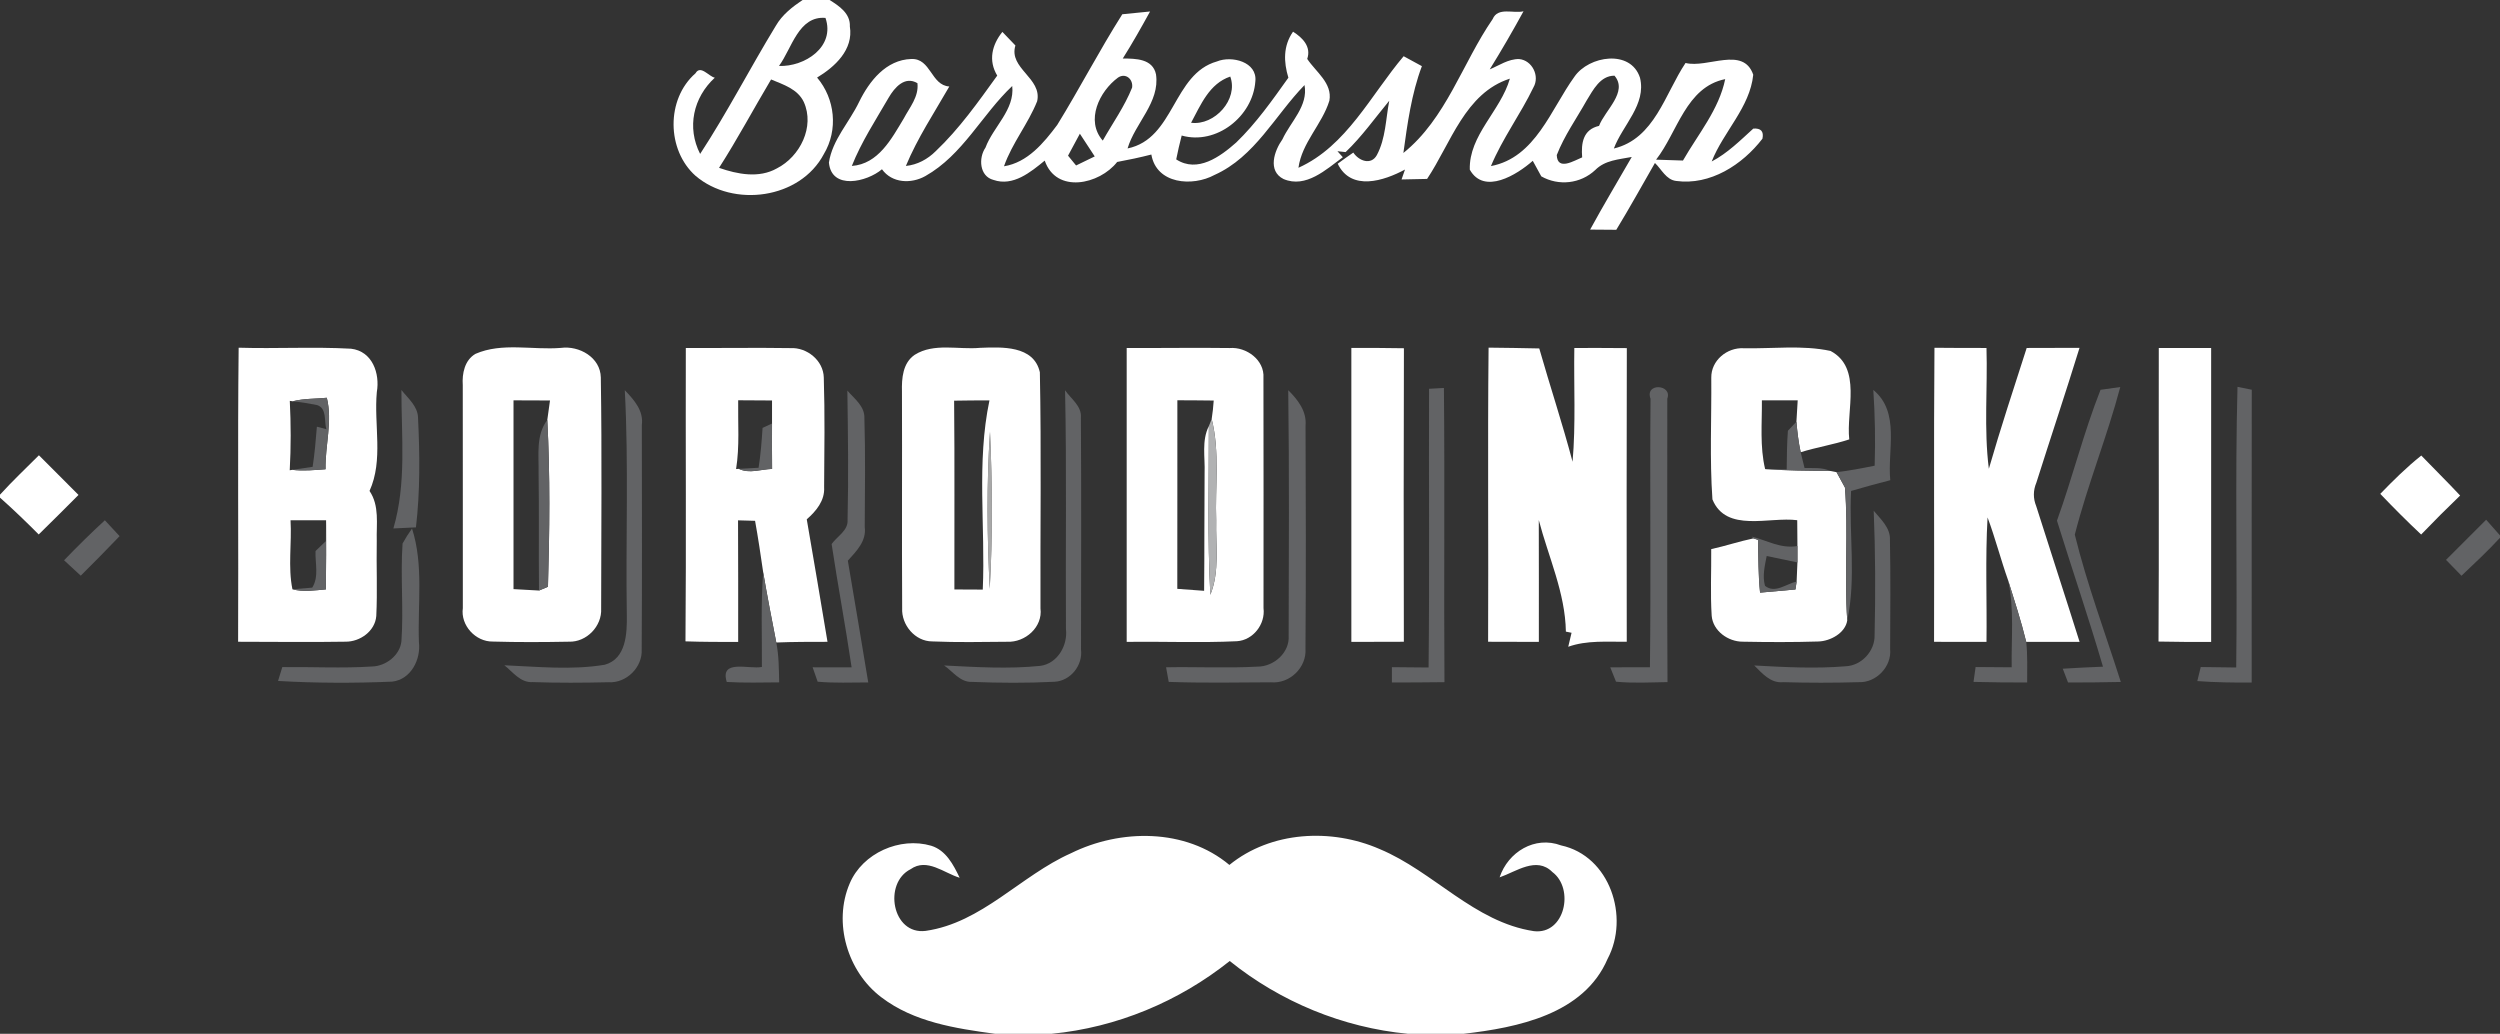 <?xml version="1.0" encoding="UTF-8" ?>
<!DOCTYPE svg PUBLIC "-//W3C//DTD SVG 1.1//EN" "http://www.w3.org/Graphics/SVG/1.1/DTD/svg11.dtd">
<svg width="370pt" height="153pt" viewBox="0 0 370 153" version="1.1" xmlns="http://www.w3.org/2000/svg">
<rect x="0" y="0" width="370" height="153" fill="#333333" stroke="none"/>
<g id="#ffffffff">
<path fill="#ffffff" opacity="1.00" d=" M 118.78 0.00 L 122.78 0.00 C 124.21 0.89 125.87 2.00 125.78 3.92 C 126.33 7.35 123.58 9.88 120.93 11.48 C 123.60 14.63 124.07 19.23 121.93 22.80 C 118.42 29.47 108.53 30.78 102.95 26.03 C 98.65 22.21 98.56 14.67 102.93 10.85 C 103.68 9.55 104.89 11.31 105.79 11.50 C 102.60 14.44 101.62 18.87 103.62 22.78 C 107.64 16.63 111.00 10.09 114.82 3.82 C 115.76 2.19 117.25 1.03 118.78 0.00 M 115.29 9.76 C 119.09 9.91 123.65 6.93 122.17 2.65 C 118.17 2.32 117.20 7.17 115.29 9.76 M 114.12 11.76 C 111.53 16.11 109.15 20.58 106.42 24.84 C 109.14 25.79 112.33 26.42 114.98 24.92 C 118.40 23.18 120.62 18.76 118.96 15.09 C 118.05 13.17 115.93 12.52 114.12 11.76 Z" />
<path fill="#ffffff" opacity="1.00" d=" M 156.47 18.49 C 159.79 13.10 162.71 7.46 166.10 2.11 C 167.13 2.01 169.19 1.80 170.21 1.70 C 168.92 4.05 167.60 6.39 166.17 8.66 C 168.06 8.67 170.61 8.67 171.09 11.01 C 171.69 15.15 167.99 18.21 166.88 21.97 C 173.87 20.53 173.54 10.94 180.12 9.09 C 182.29 8.20 186.12 9.15 185.79 12.06 C 185.42 17.20 180.05 21.51 174.89 20.06 C 174.58 21.23 174.32 22.41 174.08 23.59 C 177.23 25.64 180.59 23.19 182.96 21.09 C 185.92 18.23 188.30 14.84 190.68 11.50 C 189.97 9.16 189.90 6.79 191.37 4.69 C 192.78 5.58 194.09 6.90 193.47 8.72 C 194.74 10.64 197.22 12.30 196.75 14.90 C 195.67 18.41 192.68 21.10 192.17 24.83 C 199.31 21.62 202.88 14.05 207.74 8.32 C 208.41 8.69 209.76 9.42 210.44 9.79 C 208.89 13.91 208.30 18.30 207.70 22.64 C 214.03 17.56 216.42 9.36 220.91 2.83 C 221.68 0.99 224.00 2.04 225.48 1.67 C 223.89 4.58 222.23 7.45 220.48 10.27 C 221.88 9.68 223.24 8.72 224.82 8.74 C 226.77 8.91 227.92 11.27 226.95 12.93 C 225.04 16.91 222.36 20.49 220.66 24.58 C 227.26 23.33 229.53 16.16 233.02 11.35 C 235.15 8.25 241.35 7.26 242.72 11.51 C 243.69 15.47 240.14 18.52 238.85 21.98 C 244.89 20.53 246.41 13.88 249.46 9.32 C 252.71 10.14 258.00 6.77 259.48 11.06 C 258.99 15.90 255.07 19.48 253.33 23.90 C 255.68 22.67 257.55 20.79 259.49 19.03 C 260.62 18.95 261.07 19.45 260.84 20.53 C 257.87 24.39 253.11 27.47 248.06 26.78 C 246.58 26.60 245.90 25.04 244.93 24.12 C 243.03 27.43 241.19 30.76 239.21 34.01 C 238.24 34.01 236.31 33.99 235.34 33.98 C 237.32 30.35 239.44 26.81 241.50 23.23 C 239.60 23.60 237.54 23.70 236.10 25.16 C 233.93 27.20 230.68 27.56 228.11 26.10 C 227.69 25.33 227.27 24.57 226.85 23.80 C 224.52 25.86 219.65 28.89 217.53 25.11 C 217.38 20.00 222.11 16.40 223.46 11.64 C 216.83 13.77 214.73 21.21 211.21 26.48 C 210.26 26.50 208.37 26.54 207.43 26.56 L 207.94 25.09 C 204.85 26.76 199.97 28.36 197.98 24.23 C 198.74 23.67 199.51 23.11 200.29 22.58 C 201.12 23.83 202.92 24.49 203.77 22.96 C 205.09 20.50 205.09 17.60 205.61 14.91 C 203.49 17.47 201.56 20.21 199.15 22.51 L 197.94 22.38 C 198.14 22.60 198.54 23.05 198.74 23.27 C 196.28 25.08 193.27 27.90 189.97 26.50 C 187.56 25.30 188.60 22.30 189.80 20.62 C 191.00 18.02 193.64 15.69 193.07 12.59 C 188.70 17.08 185.73 23.21 179.75 25.89 C 176.49 27.66 171.15 27.26 170.40 22.87 C 168.72 23.30 167.03 23.66 165.34 23.97 C 162.72 27.31 156.33 28.72 154.62 23.77 C 152.53 25.48 149.93 27.63 147.04 26.63 C 144.96 26.10 144.79 23.39 145.85 21.85 C 147.01 18.74 150.20 16.26 149.81 12.73 C 145.33 16.96 142.49 22.94 136.95 26.06 C 134.86 27.23 132.02 27.13 130.53 25.05 C 128.33 26.93 123.05 28.18 122.68 24.06 C 123.18 20.70 125.72 18.08 127.15 15.08 C 128.66 12.00 131.13 8.85 134.87 8.73 C 137.79 8.61 137.77 12.62 140.50 12.80 C 138.28 16.67 135.79 20.42 134.07 24.56 C 135.77 24.39 137.28 23.57 138.48 22.38 C 141.98 19.06 144.78 15.09 147.59 11.19 C 146.24 8.94 146.81 6.65 148.35 4.72 C 148.84 5.23 149.80 6.23 150.28 6.73 C 149.24 10.13 154.27 11.56 153.50 14.98 C 152.16 18.34 149.79 21.18 148.59 24.61 C 152.08 24.05 154.47 21.16 156.47 18.49 M 165.47 11.48 C 162.71 13.51 160.61 17.84 163.21 20.81 C 164.68 18.21 166.44 15.75 167.55 12.97 C 167.74 11.73 166.60 10.73 165.47 11.48 M 176.28 18.17 C 179.77 18.62 183.31 14.70 182.08 11.33 C 178.97 12.38 177.71 15.52 176.28 18.17 M 234.83 14.86 C 233.33 17.54 231.52 20.07 230.40 22.95 C 230.49 25.36 233.01 23.75 234.16 23.29 C 233.99 21.18 234.29 19.17 236.66 18.63 C 237.51 16.34 241.00 13.60 238.94 11.20 C 236.83 11.20 235.78 13.32 234.83 14.86 M 131.53 14.44 C 129.61 17.76 127.49 20.99 126.07 24.56 C 130.00 24.28 131.95 20.53 133.75 17.55 C 134.62 15.90 136.01 14.31 135.78 12.31 C 133.91 11.20 132.40 12.95 131.53 14.44 M 245.10 23.63 C 246.09 23.66 248.08 23.72 249.08 23.76 C 251.32 19.85 254.41 16.21 255.33 11.71 C 249.51 12.89 248.29 19.55 245.10 23.63 M 158.07 23.04 C 158.37 23.40 158.96 24.13 159.26 24.49 C 160.19 24.05 161.10 23.61 162.02 23.15 C 161.28 22.04 160.54 20.91 159.82 19.79 C 159.23 20.87 158.65 21.96 158.07 23.04 Z" />
<path fill="#ffffff" opacity="1.00" d=" M 35.24 94.98 C 35.31 80.47 35.16 65.97 35.32 51.46 C 40.86 51.63 46.42 51.30 51.96 51.61 C 55.12 51.98 56.25 55.28 55.77 58.03 C 55.32 62.88 56.77 68.08 54.69 72.66 C 56.19 74.86 55.69 77.56 55.76 80.06 C 55.69 83.76 55.87 87.47 55.69 91.17 C 55.51 93.41 53.29 94.99 51.14 94.97 C 45.84 95.06 40.54 94.98 35.24 94.98 M 43.33 59.39 L 42.89 59.33 C 43.06 62.75 43.07 66.18 42.88 69.60 L 43.42 69.51 L 43.26 69.54 C 44.89 69.73 46.55 69.57 48.18 69.45 C 48.11 65.91 49.24 62.37 48.37 58.87 C 46.69 59.04 44.97 58.96 43.33 59.39 M 43.00 77.00 C 43.20 80.39 42.60 83.91 43.28 87.21 C 44.90 87.65 46.59 87.37 48.23 87.23 C 48.26 83.82 48.29 80.41 48.26 77.00 C 46.51 77.00 44.75 77.00 43.00 77.00 Z" />
<path fill="#ffffff" opacity="1.00" d=" M 70.37 52.37 C 74.30 50.65 78.82 51.83 83.00 51.49 C 85.72 51.12 88.86 52.89 88.92 55.86 C 89.10 67.26 88.98 78.67 88.97 90.07 C 89.11 92.68 86.81 95.06 84.19 94.97 C 80.43 95.04 76.68 95.06 72.92 94.95 C 70.38 94.98 68.14 92.55 68.50 90.00 C 68.49 79.00 68.51 68.00 68.49 57.00 C 68.37 55.28 68.77 53.30 70.37 52.37 M 76.00 59.25 C 76.00 68.56 76.00 77.88 76.00 87.19 C 76.94 87.25 78.82 87.35 79.77 87.40 C 80.10 87.26 80.77 86.98 81.10 86.84 C 81.34 78.62 81.43 70.36 81.00 62.15 C 81.10 61.43 81.30 59.99 81.40 59.27 C 79.60 59.25 77.80 59.25 76.00 59.25 Z" />
<path fill="#ffffff" opacity="1.00" d=" M 101.45 94.92 C 101.57 80.45 101.46 65.97 101.50 51.50 C 106.66 51.53 111.82 51.44 116.98 51.52 C 119.43 51.39 121.86 53.35 121.92 55.87 C 122.09 61.28 122.01 66.70 121.97 72.11 C 122.09 74.10 120.79 75.64 119.40 76.86 C 120.46 82.90 121.45 88.95 122.47 94.99 C 119.94 94.99 117.41 94.99 114.89 95.09 C 114.22 91.63 113.54 88.17 112.95 84.69 C 112.58 82.15 112.21 79.61 111.75 77.08 C 111.12 77.06 109.86 77.02 109.23 77.01 C 109.27 83.01 109.24 89.01 109.25 95.01 C 106.65 95.01 104.05 95.01 101.45 94.92 M 109.25 59.24 C 109.20 62.64 109.48 66.05 108.94 69.42 L 109.35 69.39 C 110.90 70.15 112.64 69.45 114.27 69.40 C 114.25 67.16 114.25 64.92 114.26 62.68 C 114.26 61.54 114.26 60.40 114.26 59.27 C 112.59 59.26 110.92 59.25 109.25 59.24 Z" />
<path fill="#ffffff" opacity="1.00" d=" M 135.38 52.51 C 138.23 50.71 141.86 51.78 145.05 51.48 C 148.24 51.36 153.01 51.09 153.90 55.10 C 154.13 66.74 153.95 78.40 153.99 90.04 C 154.35 92.82 151.72 95.10 149.07 94.98 C 145.38 95.01 141.67 95.09 137.98 94.93 C 135.42 94.93 133.39 92.48 133.52 90.00 C 133.46 79.32 133.53 68.64 133.49 57.97 C 133.44 56.00 133.60 53.72 135.38 52.51 M 141.21 59.30 C 141.30 68.62 141.23 77.93 141.25 87.24 C 142.65 87.25 144.05 87.25 145.45 87.26 C 145.86 77.93 144.50 68.45 146.44 59.26 C 144.70 59.25 142.95 59.27 141.21 59.30 M 146.48 87.15 C 146.93 79.41 146.87 71.62 146.52 63.88 C 146.00 71.61 146.09 79.41 146.48 87.15 Z" />
<path fill="#ffffff" opacity="1.00" d=" M 166.75 51.50 C 171.83 51.53 176.91 51.44 181.99 51.51 C 184.46 51.31 187.17 53.28 186.99 55.92 C 187.02 67.28 187.00 78.64 187.00 90.01 C 187.30 92.36 185.47 94.74 183.08 94.90 C 177.64 95.16 172.19 94.92 166.75 95.00 C 166.75 80.50 166.75 66.00 166.75 51.50 M 174.25 59.24 C 174.24 68.55 174.26 77.85 174.24 87.15 C 175.23 87.23 177.22 87.37 178.21 87.44 C 178.27 81.63 178.23 75.81 178.28 70.00 C 178.37 67.69 177.82 65.21 178.91 63.07 C 178.93 71.38 178.68 79.72 179.13 88.03 C 180.54 84.53 179.91 80.72 180.00 77.06 C 179.82 72.04 180.56 66.94 179.33 62.01 C 179.47 61.11 179.57 60.19 179.63 59.28 C 177.83 59.25 176.04 59.25 174.25 59.24 Z" />
<path fill="#ffffff" opacity="1.00" d=" M 200.00 51.49 C 202.59 51.49 205.18 51.49 207.78 51.54 C 207.73 66.02 207.74 80.50 207.77 94.98 C 205.18 95.00 202.59 95.00 200.00 95.00 C 200.00 80.50 200.00 66.00 200.00 51.49 Z" />
<path fill="#ffffff" opacity="1.00" d=" M 220.24 94.98 C 220.31 80.47 220.16 65.96 220.31 51.45 C 222.81 51.49 225.31 51.50 227.81 51.57 C 229.41 57.17 231.25 62.71 232.74 68.34 C 233.23 62.74 232.91 57.11 233.00 51.50 C 235.59 51.49 238.18 51.50 240.77 51.52 C 240.73 66.01 240.74 80.50 240.76 94.98 C 237.86 95.01 234.89 94.73 232.10 95.72 C 232.22 95.20 232.47 94.16 232.59 93.65 L 231.75 93.48 C 231.66 87.75 229.17 82.44 227.74 76.97 C 227.76 82.98 227.75 88.99 227.75 95.00 C 225.24 95.00 222.74 95.00 220.24 94.98 Z" />
<path fill="#ffffff" opacity="1.00" d=" M 253.27 55.90 C 253.23 53.36 255.60 51.39 258.09 51.54 C 262.35 51.63 266.74 51.04 270.92 51.94 C 275.63 54.44 273.21 60.77 273.69 65.03 C 271.33 65.81 268.87 66.19 266.50 66.93 C 266.18 65.45 266.00 63.93 265.87 62.42 C 265.92 61.63 266.02 60.04 266.06 59.25 C 264.29 59.25 262.52 59.25 260.76 59.25 C 260.79 62.64 260.44 66.09 261.24 69.43 C 264.44 69.65 267.65 69.67 270.86 69.70 L 271.81 69.88 C 272.12 70.45 272.74 71.58 273.05 72.15 C 273.57 78.69 272.94 85.27 273.39 91.83 C 273.11 93.68 270.90 94.89 269.12 94.94 C 265.39 95.06 261.65 95.04 257.92 94.97 C 255.76 94.97 253.52 93.38 253.33 91.14 C 253.12 87.85 253.29 84.56 253.26 81.27 C 255.36 80.81 257.40 80.12 259.51 79.68 L 260.18 79.90 C 260.26 82.51 260.21 85.11 260.49 87.71 C 262.23 87.56 263.98 87.41 265.73 87.24 C 265.77 86.95 265.85 86.36 265.90 86.07 C 265.93 85.36 265.99 83.95 266.02 83.24 C 266.02 82.64 266.02 81.42 266.02 80.81 C 266.01 79.86 266.00 77.95 265.99 76.99 C 261.88 76.44 255.47 78.89 253.44 73.91 C 253.02 67.93 253.32 61.90 253.27 55.90 Z" />
<path fill="#ffffff" opacity="1.00" d=" M 286.24 94.99 C 286.29 80.48 286.18 65.98 286.30 51.47 C 288.86 51.50 291.43 51.50 294.00 51.50 C 294.18 57.46 293.60 63.46 294.35 69.38 C 296.08 63.38 298.04 57.45 299.95 51.50 C 302.55 51.50 305.16 51.50 307.77 51.48 C 305.71 58.15 303.49 64.78 301.38 71.44 C 300.90 72.59 300.89 73.75 301.36 74.91 C 303.48 81.61 305.67 88.29 307.78 95.00 C 305.14 95.00 302.51 95.00 299.88 95.00 C 299.13 91.92 298.14 88.90 297.20 85.88 C 296.11 82.80 295.30 79.64 294.16 76.58 C 293.81 82.71 294.08 88.86 294.00 95.00 C 291.41 95.00 288.83 95.00 286.24 94.99 Z" />
<path fill="#ffffff" opacity="1.00" d=" M 319.46 94.95 C 319.55 80.46 319.47 65.98 319.50 51.50 C 322.08 51.50 324.67 51.50 327.25 51.50 C 327.25 66.00 327.25 80.50 327.25 95.01 C 324.65 95.01 322.06 95.01 319.46 94.95 Z" />
<path fill="#ffffff" opacity="1.00" d=" M 0.00 73.21 C 1.84 71.19 3.83 69.31 5.76 67.38 C 7.72 69.34 9.67 71.29 11.62 73.25 C 9.67 75.21 7.71 77.16 5.73 79.10 C 3.87 77.23 1.97 75.40 0.00 73.65 L 0.00 73.21 Z" />
<path fill="#ffffff" opacity="1.00" d=" M 352.28 73.09 C 354.21 71.10 356.18 69.15 358.35 67.42 C 360.26 69.40 362.22 71.33 364.10 73.34 C 362.14 75.22 360.21 77.15 358.33 79.11 C 356.25 77.16 354.25 75.15 352.28 73.09 Z" />
<path fill="#ffffff" opacity="1.00" d=" M 158.48 126.29 C 165.83 122.65 175.45 122.57 181.95 128.01 C 188.12 122.99 197.06 122.55 204.19 125.66 C 212.17 128.99 218.19 136.48 227.01 137.81 C 231.61 138.36 233.05 131.52 229.75 129.06 C 227.40 126.70 224.40 129.00 221.94 129.85 C 223.19 126.10 227.15 123.66 231.04 125.12 C 238.27 126.68 241.22 135.73 237.92 141.92 C 234.40 150.13 224.59 152.08 216.64 153.00 L 208.35 153.00 C 198.74 152.08 189.52 148.28 182.00 142.23 C 174.46 148.24 165.27 152.07 155.66 153.00 L 147.25 153.00 C 141.42 152.21 135.24 151.27 130.43 147.59 C 125.43 143.81 123.26 136.56 125.76 130.74 C 127.66 126.25 133.20 123.81 137.82 125.17 C 140.01 125.85 141.11 127.99 142.03 129.91 C 139.69 129.20 137.20 126.93 134.77 128.64 C 130.69 130.69 132.03 138.40 137.00 137.77 C 145.31 136.58 151.05 129.60 158.48 126.29 Z" />
</g>
<g id="#626365fe">
<path fill="#626365" opacity="1.00" d=" M 211.50 57.54 C 212.05 57.51 213.15 57.45 213.70 57.42 C 213.84 71.93 213.68 86.45 213.78 100.96 C 211.19 101.00 208.59 101.00 206.00 101.01 C 206.00 100.44 206.00 99.30 206.00 98.74 C 207.81 98.75 209.62 98.77 211.43 98.79 C 211.58 85.04 211.45 71.29 211.50 57.54 Z" />
<path fill="#626365" opacity="1.00" d=" M 331.15 57.25 C 331.68 57.35 332.74 57.57 333.26 57.68 C 333.23 72.13 333.26 86.57 333.25 101.02 C 330.56 101.03 327.87 101.00 325.20 100.80 C 325.33 100.28 325.59 99.24 325.71 98.72 C 327.46 98.74 329.21 98.76 330.96 98.79 C 331.14 84.94 330.78 71.09 331.15 57.25 Z" />
<path fill="#626365" opacity="1.00" d=" M 59.41 57.72 C 60.39 58.97 61.84 60.11 61.87 61.85 C 62.13 67.24 62.19 72.68 61.56 78.05 C 60.45 78.11 59.33 78.16 58.22 78.21 C 60.18 71.54 59.40 64.57 59.41 57.72 Z" />
<path fill="#626365" opacity="1.00" d=" M 125.41 57.81 C 126.45 59.02 128.00 60.12 127.93 61.90 C 128.09 67.26 128.01 72.64 127.98 78.00 C 128.26 80.08 126.74 81.58 125.48 82.98 C 126.51 88.98 127.50 94.99 128.50 101.00 C 126.00 101.00 123.50 101.12 121.01 100.89 C 120.82 100.36 120.46 99.29 120.27 98.76 C 122.20 98.75 124.12 98.76 126.04 98.77 C 125.14 92.67 124.00 86.61 123.08 80.52 C 123.88 79.38 125.55 78.53 125.44 76.95 C 125.59 70.57 125.50 64.19 125.41 57.81 Z" />
<path fill="#626365" opacity="1.00" d=" M 244.28 59.02 C 243.39 56.60 247.55 56.87 246.76 59.00 C 246.78 72.98 246.70 86.97 246.79 100.95 C 244.25 100.99 241.70 101.14 239.17 100.89 C 238.95 100.36 238.53 99.30 238.32 98.77 C 240.27 98.75 242.23 98.75 244.19 98.76 C 244.35 85.52 244.16 72.26 244.28 59.02 Z" />
<path fill="#626365" opacity="1.00" d=" M 277.25 57.71 C 281.26 61.02 279.32 66.60 279.76 71.07 C 277.82 71.58 275.88 72.09 273.96 72.66 C 273.63 79.03 274.74 85.60 273.39 91.83 C 272.94 85.27 273.57 78.69 273.05 72.15 C 272.74 71.58 272.12 70.45 271.81 69.88 C 273.70 69.67 275.58 69.30 277.45 68.92 C 277.57 65.18 277.50 61.44 277.25 57.71 Z" />
<path fill="#626365" opacity="1.00" d=" M 304.43 77.06 C 306.74 70.66 308.38 64.02 310.88 57.69 C 311.61 57.58 313.07 57.38 313.80 57.28 C 311.85 64.65 308.95 71.75 307.07 79.13 C 308.89 86.51 311.57 93.68 313.88 100.93 C 311.28 100.99 308.67 101.01 306.07 101.01 C 305.88 100.50 305.49 99.48 305.29 98.97 C 307.27 98.84 309.25 98.75 311.24 98.67 C 309.12 91.42 306.67 84.27 304.43 77.06 Z" />
<path fill="#626365" opacity="1.00" d=" M 43.33 59.39 C 44.97 58.96 46.69 59.04 48.37 58.87 C 49.24 62.37 48.11 65.91 48.18 69.45 C 46.55 69.57 44.89 69.73 43.26 69.54 L 43.42 69.51 C 44.13 69.40 45.56 69.20 46.27 69.09 C 46.57 67.12 46.74 65.14 46.90 63.15 L 48.30 63.52 C 47.95 62.34 48.42 60.44 46.93 59.95 C 45.74 59.71 44.54 59.52 43.33 59.39 Z" />
<path fill="#626365" opacity="1.00" d=" M 92.47 57.75 C 93.83 59.17 95.29 60.79 94.99 62.93 C 95.00 73.99 95.04 85.05 94.97 96.10 C 95.12 98.75 92.70 101.14 90.06 100.97 C 86.32 101.06 82.57 101.08 78.83 100.95 C 77.03 101.07 75.88 99.44 74.65 98.46 C 79.58 98.67 84.61 99.20 89.51 98.38 C 92.68 97.50 92.81 93.74 92.77 91.05 C 92.59 79.95 93.06 68.84 92.47 57.75 Z" />
<path fill="#626365" opacity="1.00" d=" M 157.63 57.76 C 158.49 59.02 160.13 60.09 159.97 61.84 C 160.05 73.27 160.00 84.70 159.99 96.13 C 160.28 98.47 158.43 100.78 156.07 100.90 C 152.00 101.11 147.91 101.08 143.84 100.92 C 142.09 100.99 141.01 99.36 139.73 98.49 C 144.46 98.73 149.23 99.03 153.95 98.55 C 156.51 98.22 158.06 95.51 157.76 93.08 C 157.69 81.31 157.88 69.53 157.63 57.76 Z" />
<path fill="#626365" opacity="1.00" d=" M 190.66 57.75 C 192.09 59.17 193.42 60.87 193.22 63.02 C 193.27 74.01 193.29 85.01 193.21 96.00 C 193.41 98.79 190.87 101.23 188.10 100.98 C 183.05 101.01 178.00 101.10 172.97 100.92 C 172.87 100.38 172.68 99.30 172.58 98.76 C 177.09 98.67 181.61 98.91 186.12 98.66 C 188.52 98.67 190.90 96.58 190.72 94.08 C 190.75 81.97 190.82 69.86 190.66 57.75 Z" />
<path fill="#626365" opacity="1.00" d=" M 79.71 69.95 C 79.76 67.31 79.29 64.41 81.00 62.15 C 81.43 70.36 81.34 78.62 81.10 86.84 C 80.77 86.98 80.10 87.26 79.77 87.40 C 79.71 81.58 79.80 75.77 79.71 69.95 Z" />
<path fill="#626365" opacity="1.00" d=" M 112.86 63.33 C 113.21 63.17 113.91 62.84 114.26 62.68 C 114.25 64.92 114.25 67.16 114.27 69.40 C 112.64 69.45 110.90 70.15 109.35 69.39 C 110.08 69.35 111.54 69.27 112.27 69.23 C 112.58 67.28 112.73 65.31 112.86 63.33 Z" />
<path fill="#626365" opacity="1.00" d=" M 264.61 63.75 C 264.93 63.42 265.56 62.75 265.87 62.42 C 266.00 63.93 266.18 65.45 266.50 66.93 C 266.64 67.52 266.93 68.68 267.07 69.26 C 268.33 69.30 269.67 69.14 270.86 69.70 C 267.65 69.67 264.44 69.65 261.24 69.43 C 262.04 69.44 263.63 69.47 264.43 69.48 C 264.46 67.57 264.46 65.66 264.61 63.75 Z" />
<path fill="#626365" opacity="1.00" d=" M 277.31 75.59 C 278.36 76.87 279.82 78.13 279.71 79.96 C 279.82 85.33 279.76 90.70 279.74 96.08 C 279.99 98.65 277.68 101.06 275.11 100.96 C 271.37 101.07 267.63 101.07 263.90 100.96 C 262.05 101.15 260.79 99.64 259.63 98.49 C 264.13 98.74 268.64 98.98 273.14 98.61 C 275.50 98.52 277.50 96.36 277.44 94.00 C 277.58 87.86 277.56 81.72 277.31 75.59 Z" />
<path fill="#626365" opacity="1.00" d=" M 9.48 82.92 C 11.44 80.89 13.44 78.91 15.52 77.00 C 16.06 77.58 17.15 78.76 17.70 79.35 C 15.81 81.33 13.89 83.27 11.95 85.20 C 11.13 84.44 10.31 83.68 9.48 82.92 Z" />
<path fill="#626365" opacity="1.00" d=" M 48.26 77.00 C 48.29 80.41 48.26 83.82 48.23 87.23 C 46.59 87.37 44.90 87.65 43.28 87.21 C 44.02 87.15 45.48 87.03 46.21 86.97 C 47.24 85.34 46.62 83.35 46.70 81.55 C 47.08 81.19 47.84 80.46 48.22 80.09 C 48.23 79.32 48.25 77.78 48.26 77.00 Z" />
<path fill="#626365" opacity="1.00" d=" M 362.01 82.86 C 363.98 80.88 365.96 78.90 367.95 76.92 C 368.46 77.50 369.49 78.66 370.00 79.24 L 370.00 79.59 C 368.19 81.55 366.24 83.38 364.30 85.21 C 363.73 84.62 362.58 83.45 362.01 82.86 Z" />
<path fill="#626365" opacity="1.00" d=" M 59.58 80.44 C 60.00 79.67 60.47 78.93 60.98 78.22 C 62.72 83.66 61.80 89.43 62.00 95.03 C 62.31 97.60 60.83 100.54 58.07 100.88 C 52.44 101.12 46.78 101.11 41.15 100.78 C 41.30 100.27 41.62 99.25 41.78 98.73 C 46.21 98.68 50.64 98.93 55.07 98.64 C 57.11 98.59 59.19 96.99 59.41 94.91 C 59.75 90.09 59.25 85.26 59.58 80.44 Z" />
<path fill="#626365" opacity="1.00" d=" M 259.26 79.42 C 261.49 79.96 263.54 81.25 266.02 80.81 C 266.02 81.42 266.02 82.64 266.02 83.24 C 264.88 83.00 262.60 82.53 261.47 82.29 C 261.19 83.73 260.81 85.24 261.22 86.70 C 262.70 87.90 264.36 86.40 265.90 86.07 C 265.85 86.36 265.77 86.95 265.73 87.24 C 263.98 87.41 262.23 87.56 260.49 87.71 C 260.21 85.11 260.26 82.51 260.18 79.90 L 259.51 79.68 L 259.26 79.42 Z" />
<path fill="#626365" opacity="1.00" d=" M 112.95 84.69 C 113.54 88.17 114.22 91.63 114.89 95.09 C 115.28 97.03 115.27 99.02 115.32 100.99 C 112.73 101.01 110.14 101.08 107.56 100.93 C 106.50 97.50 110.84 99.09 112.76 98.71 C 112.79 94.04 112.59 89.36 112.95 84.69 Z" />
<path fill="#626365" opacity="1.00" d=" M 297.20 85.88 C 298.14 88.90 299.13 91.92 299.88 95.00 C 300.10 96.99 300.01 99.01 300.02 101.01 C 297.37 101.01 294.72 100.99 292.08 100.92 C 292.16 100.37 292.31 99.27 292.39 98.72 C 294.17 98.74 295.94 98.75 297.73 98.76 C 297.66 94.47 298.13 90.11 297.20 85.88 Z" />
</g>
<g id="#b1b2b3ff">
<path fill="#b1b2b3" opacity="1.00" d=" M 178.91 63.07 L 179.33 62.01 C 180.56 66.94 179.82 72.04 180.00 77.06 C 179.91 80.72 180.54 84.53 179.13 88.03 C 178.68 79.72 178.93 71.38 178.91 63.07 Z" />
</g>
<g id="#c6c6c6c9">
<path fill="#c6c6c6" opacity="0.79" d=" M 146.48 87.15 C 146.09 79.41 146.00 71.61 146.52 63.88 C 146.87 71.62 146.93 79.41 146.48 87.15 Z" />
</g>
</svg>
